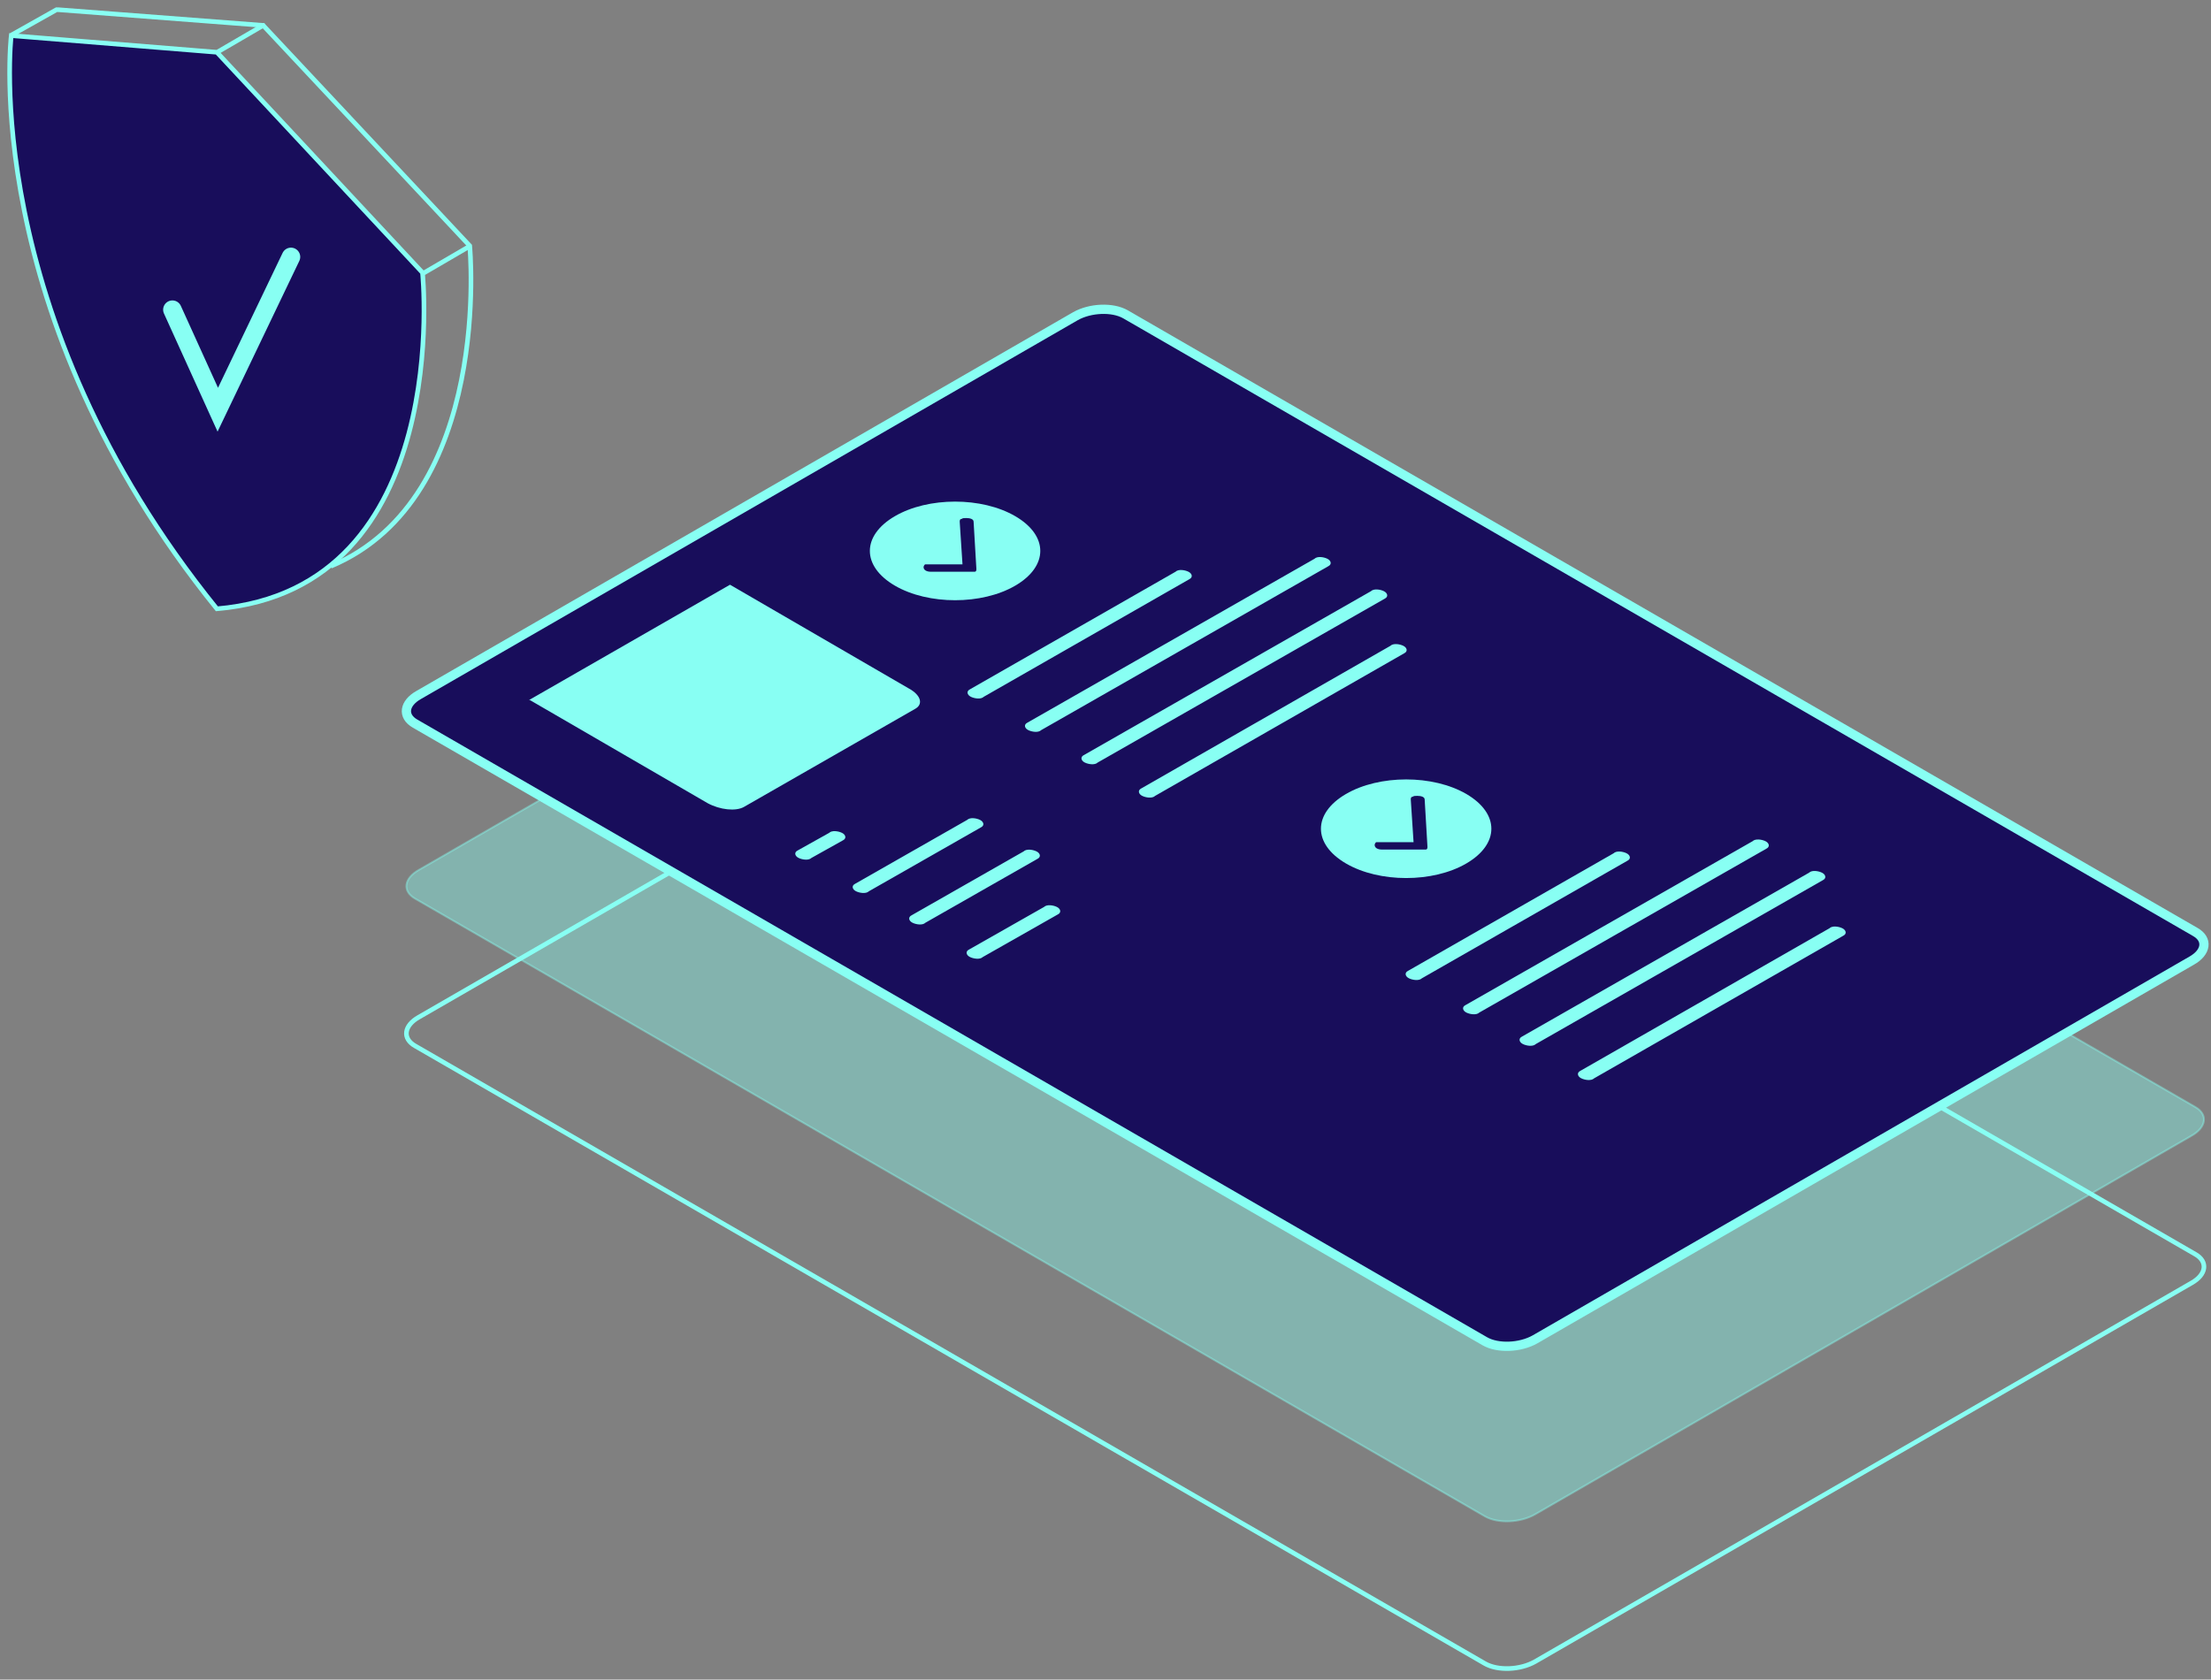<svg width="229" height="174" viewBox="0 0 229 174" fill="none" xmlns="http://www.w3.org/2000/svg">
    <rect x="0" y="0" width="229" height="174" fill="#808080" stroke="none"/>
    <path
        d="M69.852 65.467L88.367 76.212C89.614 76.883 91.245 77.075 92.109 76.595L109.856 66.426C110.719 65.947 110.432 64.987 109.185 64.316L90.669 53.571L69.948 65.467H69.852Z"
        fill="#87FFF2" />
    <path
        d="M153.794 172.336L42.991 108.349C41.648 107.581 41.84 106.238 43.375 105.375L111.391 66.138C112.926 65.275 115.229 65.179 116.572 65.946L227.374 129.933C228.717 130.701 228.525 132.044 226.99 132.907L158.974 172.144C157.439 173.007 155.137 173.103 153.794 172.336Z"
        stroke="#88FFF3" stroke-width="0.48" stroke-miterlimit="10" />
    <path opacity="0.4"
        d="M153.793 157.083L42.991 93.096C41.648 92.328 41.84 90.985 43.375 90.122L111.391 50.885C112.926 50.022 115.228 49.926 116.571 50.693L227.374 114.68C228.717 115.448 228.525 116.791 226.99 117.654L158.974 156.891C157.439 157.754 155.136 157.85 153.793 157.083Z"
        fill="#88FFF3" stroke="#88FFF3" stroke-width="0.192" stroke-miterlimit="10" />
    <path opacity="0.5"
        d="M154.081 138.471C155.232 139.143 157.343 139.047 158.686 138.279L226.702 99.043C227.278 98.659 227.662 98.275 227.662 97.796C227.662 97.316 227.374 97.124 227.086 97.028L116.284 33.041C115.132 32.369 113.022 32.465 111.679 33.233L43.663 72.469C43.087 72.853 42.703 73.237 42.703 73.716C42.703 74.196 42.991 74.388 43.279 74.484L154.081 138.471Z"
        fill="#42E8E0" />
    <path
        d="M153.793 138.951L42.991 74.964C41.648 74.196 41.84 72.853 43.375 71.99L111.391 32.753C112.926 31.89 115.228 31.794 116.571 32.561L227.374 96.549C228.717 97.316 228.525 98.659 226.99 99.522L158.974 138.759C157.439 139.622 155.136 139.718 153.793 138.951Z"
        fill="#180D5B" stroke="#88FFF3" stroke-width="0.959" stroke-miterlimit="10" />
    <path
        d="M141.994 61.245L112.255 78.225C111.871 78.417 111.967 78.801 112.351 78.993C112.734 79.185 113.406 79.281 113.694 78.993L143.433 62.013C143.817 61.821 143.721 61.437 143.337 61.245C142.953 61.053 142.282 60.958 141.994 61.245ZM144.008 66.905L118.203 81.679C117.819 81.871 117.915 82.255 118.298 82.447C118.682 82.638 119.354 82.734 119.642 82.447L145.447 67.673C145.831 67.481 145.735 67.097 145.352 66.905C144.968 66.713 144.296 66.618 144.008 66.905ZM101.894 72.182L123.191 59.998C123.575 59.806 123.479 59.423 123.095 59.231C122.711 59.039 122.04 58.943 121.752 59.231L100.455 71.414C100.071 71.606 100.167 71.99 100.551 72.182C100.935 72.374 101.606 72.469 101.894 72.182ZM107.842 75.635L137.581 58.655C137.965 58.463 137.869 58.08 137.485 57.888C137.101 57.696 136.43 57.6 136.142 57.888L106.403 74.868C106.019 75.06 106.115 75.443 106.499 75.635C106.882 75.827 107.554 75.923 107.842 75.635Z"
        fill="#88FFF3" />
    <path
        d="M187.37 90.409L157.631 107.389C157.247 107.581 157.343 107.965 157.727 108.157C158.111 108.349 158.782 108.445 159.07 108.157L188.809 91.177C189.193 90.985 189.097 90.601 188.713 90.409C188.329 90.217 187.658 90.121 187.37 90.409ZM189.481 96.165L163.675 110.939C163.291 111.131 163.387 111.514 163.771 111.706C164.154 111.898 164.826 111.994 165.114 111.706L190.92 96.933C191.303 96.741 191.207 96.357 190.824 96.165C190.44 95.973 189.768 95.877 189.481 96.165ZM147.27 101.346L168.567 89.162C168.951 88.97 168.855 88.587 168.471 88.395C168.088 88.203 167.416 88.107 167.128 88.395L145.831 100.578C145.447 100.77 145.543 101.154 145.927 101.346C146.311 101.537 146.982 101.633 147.27 101.346ZM153.218 104.895L182.957 87.915C183.341 87.723 183.245 87.339 182.861 87.147C182.478 86.956 181.806 86.86 181.518 87.147L151.779 104.128C151.395 104.319 151.491 104.703 151.875 104.895C152.259 105.087 152.93 105.183 153.218 104.895Z"
        fill="#88FFF3" />
    <path
        d="M108.13 93.959L100.359 98.372C99.975 98.564 100.071 98.948 100.455 99.139C100.839 99.331 101.51 99.427 101.798 99.139L109.569 94.727C109.952 94.535 109.856 94.151 109.473 93.959C109.089 93.767 108.417 93.671 108.13 93.959ZM106.019 88.203L94.411 94.823C94.028 95.014 94.123 95.398 94.507 95.59C94.891 95.782 95.562 95.878 95.85 95.59L107.458 88.971C107.842 88.779 107.746 88.395 107.362 88.203C106.978 88.011 106.307 87.915 106.019 88.203ZM89.998 92.328L101.606 85.709C101.99 85.517 101.894 85.133 101.51 84.941C101.126 84.749 100.455 84.654 100.167 84.941L88.559 91.561C88.176 91.753 88.272 92.136 88.655 92.328C89.039 92.52 89.71 92.616 89.998 92.328ZM84.05 88.875L87.312 87.052C87.696 86.86 87.6 86.476 87.216 86.284C86.832 86.093 86.161 85.997 85.873 86.284L82.612 88.107C82.228 88.299 82.324 88.683 82.707 88.875C83.091 89.067 83.763 89.162 84.05 88.875Z"
        fill="#88FFF3" />
    <path
        d="M105.156 53.475C108.609 55.489 108.609 58.655 105.156 60.67C101.702 62.684 96.138 62.684 92.684 60.67C89.231 58.655 89.231 55.489 92.684 53.475C96.138 51.46 101.702 51.46 105.156 53.475ZM96.234 59.231H100.359C100.551 59.231 100.743 59.231 100.935 59.231C101.127 59.231 101.127 59.039 101.127 58.943L100.839 54.05C100.839 53.763 100.455 53.667 100.071 53.667C99.879 53.667 99.688 53.667 99.592 53.763C99.4 53.763 99.4 53.955 99.4 54.05L99.688 58.463H96.426C96.234 58.463 96.042 58.463 95.85 58.463C95.754 58.463 95.658 58.655 95.658 58.751C95.658 59.039 95.946 59.231 96.426 59.231"
        fill="#88FFF3" />
    <path
        d="M151.875 82.255C155.329 84.27 155.329 87.436 151.875 89.45C148.421 91.465 142.857 91.465 139.404 89.45C135.95 87.436 135.95 84.27 139.404 82.255C142.857 80.24 148.421 80.24 151.875 82.255ZM142.953 88.011H147.078C147.27 88.011 147.462 88.011 147.654 88.011C147.846 88.011 147.846 87.819 147.846 87.723L147.558 82.831C147.558 82.543 147.174 82.447 146.791 82.447C146.599 82.447 146.407 82.447 146.311 82.543C146.119 82.543 146.119 82.735 146.119 82.831L146.407 87.244H143.145C142.953 87.244 142.761 87.244 142.569 87.244C142.474 87.244 142.378 87.436 142.378 87.531C142.378 87.819 142.665 88.011 143.145 88.011"
        fill="#88FFF3" />
    <path
        d="M54.791 72.47L73.306 83.214C74.553 83.886 76.183 84.078 77.047 83.598L94.794 73.429C95.658 72.95 95.37 71.99 94.123 71.319L75.608 60.574L54.886 72.47H54.791Z"
        fill="#88FFF3" />
    <path
        d="M43.759 28.244L22.462 5.412L1.164 3.686C1.164 3.686 -2.289 32.465 22.462 63.068C47.116 60.958 43.759 28.244 43.759 28.244Z"
        fill="#180D5B" stroke="#88FFF3" stroke-width="0.48" stroke-miterlimit="10" />
    <path d="M17.856 32.082L22.557 42.443L30.136 26.614" stroke="#88FFF3"
        stroke-width="1.919" stroke-miterlimit="10" stroke-linecap="round" />
    <path d="M1.26 3.59L5.865 1" stroke="#88FFF3" stroke-width="0.48"
        stroke-miterlimit="10" stroke-linecap="round" />
    <path d="M22.653 5.317L27.258 2.631" stroke="#88FFF3" stroke-width="0.48"
        stroke-miterlimit="10" stroke-linecap="round" />
    <path d="M43.951 28.245L48.556 25.559" stroke="#88FFF3" stroke-width="0.48"
        stroke-miterlimit="10" stroke-linecap="round" />
    <path
        d="M5.961 1L27.258 2.631L48.651 25.463C48.651 25.463 51.145 51.557 34.261 58.656"
        stroke="#88FFF3" stroke-width="0.48" stroke-miterlimit="10" />
</svg>